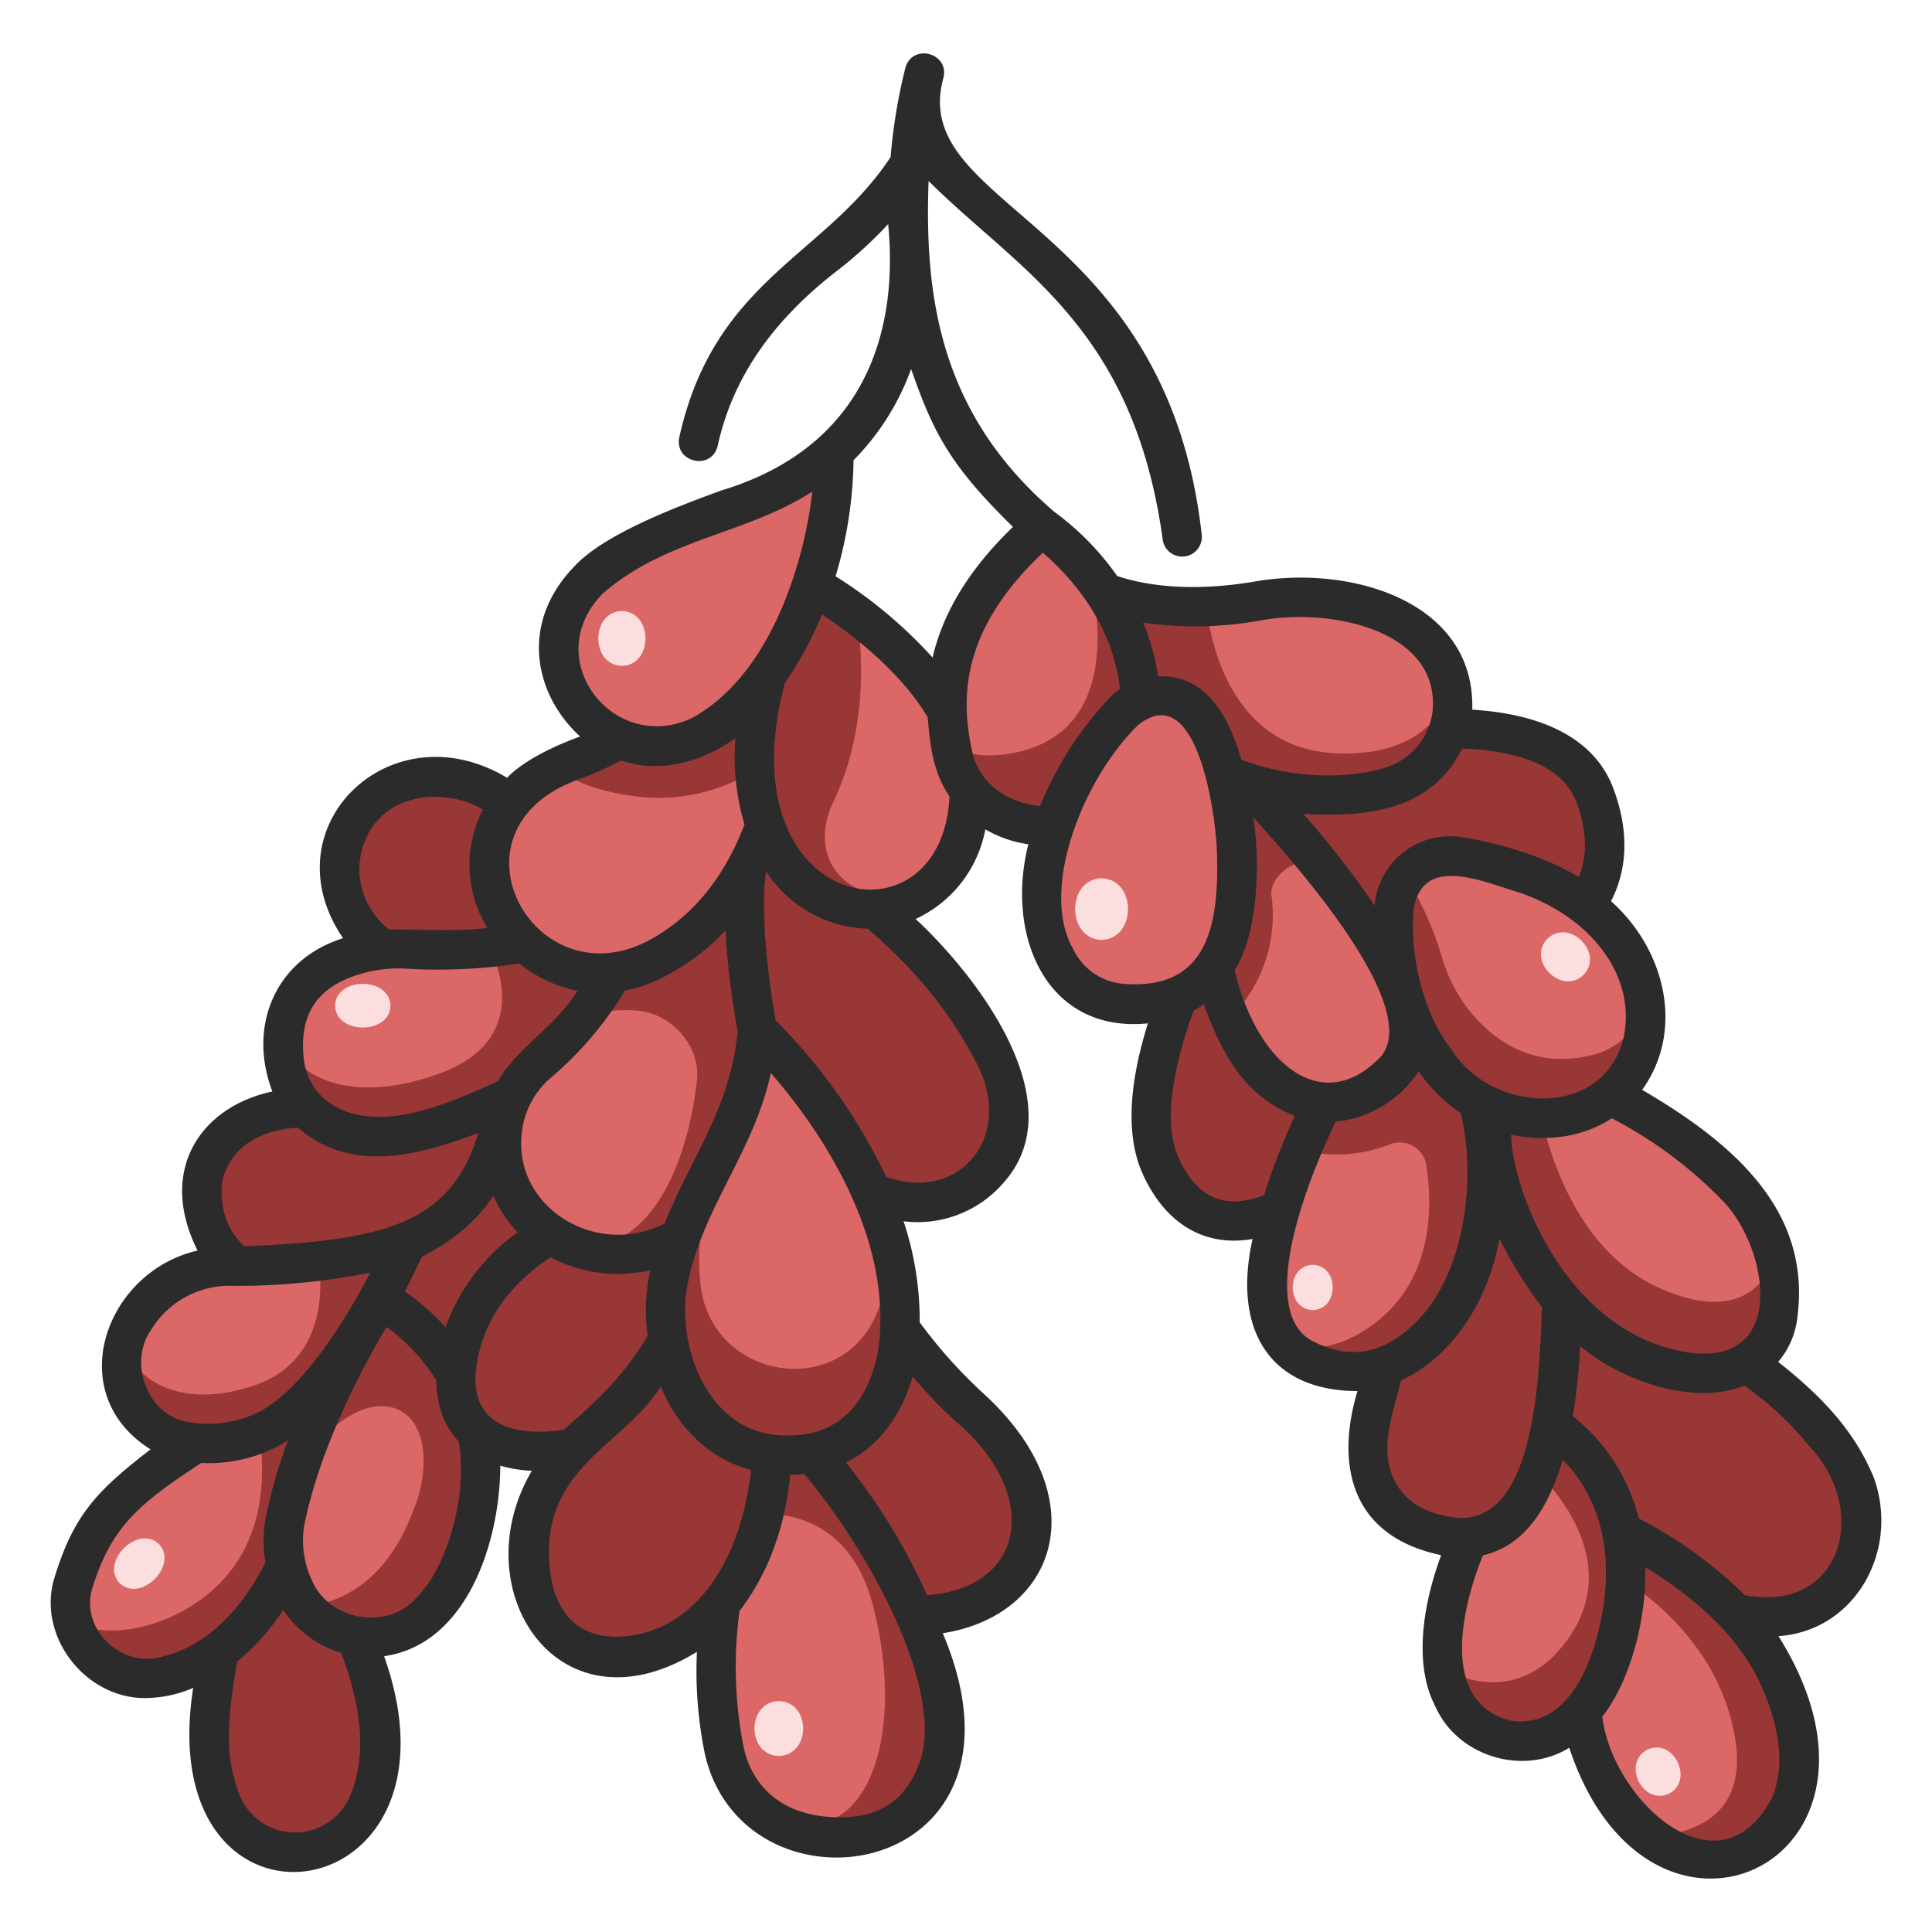 <svg id="icons" height="512" viewBox="0 0 340 340" width="512" xmlns="http://www.w3.org/2000/svg"><path d="m146.741 214.88s9.7 20 23.82 32.745c12.791 11.544 13.392 22.857 7 30.471s-26.284 10.3-34.389-4.682 3.569-58.534 3.569-58.534z" fill="#993636"/><path d="m131.242 266.533c-3.032 11.371-5.577 26.83-2.529 40.8a18.187 18.187 0 0 0 12.452 13.748c21.835 3.458 28.076-13.081 10.223-53.628-7.058-4.653-13.839-5.792-20.146-.92z" fill="#db6767"/><path d="m164.675 311.668c6.524-13.1-8.659-44.459-27.776-61.854a125.4 125.4 0 0 0 -5.656 16.719c5.091-.636 18.01-.532 22.333 15.815 5.427 20.523.439 39.756-12.408 38.721 10.383 3.096 20.322-.74 23.507-9.401z" fill="#993636"/><path d="m47.66 257.917c-.266 1.707-16.1 42.984-8.858 58.874 4.222 11.515 20.548 12.339 25.713 1.215 8.595-17.39-8.107-41.835-16.855-60.089z" fill="#993636"/><path d="m44.792 247.726c-14.292 7.454-33.175 19.124-32.192 36.481 0 0 8.134 24.724 38.167-17 .819-9.373-.885-16.161-5.975-19.481z" fill="#db6767"/><path d="m32.155 283.521c-8.425 4.64-17.769 4.212-19.522.859a13.477 13.477 0 0 0 16.426 10.612c20.834-4.484 26.238-33.212 33.357-54.971a162.182 162.182 0 0 0 -17.623 7.706c1.758 7.744 4.526 26.341-12.638 35.794z" fill="#993636"/><path d="m87.069 194.411-21.068 24.276-.488 19.748 21.556 6.179 14.704-28.943z" fill="#993636"/><path d="m67.243 234.1c-5.331 6.435-9.748 13.621-14.388 23.642-2.158 7.825-6 15.089.834 24.956 6.743 3.819 13.171 2.041 19.544-.7 3.124-3.126 6.54-6.413 8.358-13.835 6.865-28.026-14.348-34.063-14.348-34.063z" fill="#db6767"/><path d="m66.927 228.71a141.528 141.528 0 0 0 -14.068 29.031c.344-.952 2.487-4.5 8.083-8.18 6.457-4.243 12.573-1.911 13.49 5.455a21.245 21.245 0 0 1 -1.458 10.153c-5.034 14.164-14.126 17.073-19.274 17.518a14.714 14.714 0 0 0 21.75 1.247c3.124-3.127 6.06-7.947 7.878-15.369 6.866-28.024-16.401-39.855-16.401-39.855z" fill="#993636"/><path d="m59.78 195.346s-19.8-3.9-24.024 11.544c0 0-2.806 14.309 12.012 18.862 22.206-7.457 43.154-6.984 45.256-34.454z" fill="#993636"/><path d="m94.944 145.328c-23.77-22.638-47 4.692-28.641 20.911a17.9 17.9 0 0 0 11.242 3.578c16.105-.052 23.09-3.09 23.09-3.09z" fill="#993636"/><path d="m86.087 166.738a87.392 87.392 0 0 1 -14.154.3 27.2 27.2 0 0 0 -8.914.881c-5.738 1.566-12.926 5.519-13.144 15.5 0 0 2.9 15.473 20.058 13.072 9.029-1.263 24.946-3.8 36.092-24.624 0-.002-13.302-5.79-19.938-5.129z" fill="#db6767"/><g fill="#993636"><path d="m113.6 170.305-16.38-5.366a84.213 84.213 0 0 1 -11.133 1.8s8.952 15.707-8.677 22.158c-14.461 5.291-24.475 1.439-27.521-5.477-.783 8.428 6.379 19.175 21.637 16.14 8.925-1.86 30.929-8.435 42.074-29.255z"/><path d="m85.011 228a27.557 27.557 0 0 0 -4.071 9.22c-4.981 21.466 18.468 21.076 29.641 13.81 8.917-8.157 9.225-19.748 1.456-29.585-9.08-4.771-19.013-1.932-27.026 6.555z"/><path d="m126.035 230.759c-2.025-10.525-7.846-16.523-16.5-19.146 0 0-16.189 4.108-24.518 16.387.225-.162 10.873-7.713 21.8.71 6.366 4.909 5.627 14.769 3.862 22.243 9.121-6.448 15.356-20.194 15.356-20.194z"/><path d="m125 220.726c.006 1.248-9.987 23.434-20.835 31.054-3.322 2.68-14.115 12.743-10.357 27.774 2.333 9.333 8.7 11.757 14.2 11.964 18.046.036 30.065-19.431 27.554-45.366z"/></g><path d="m100.462 181.427c-4.219 4.807-10.511 8.5-11.711 15.329-5.68 27.254 44.081 44.168 42.854-27.5-8.679.544-19.568.257-31.143 12.171z" fill="#db6767"/><path d="m137.775 173.7a94.482 94.482 0 0 1 -3.347-10.836c-2.264-8.951-3.534-17.535-3.534-17.535l-16.943 12.677a122.862 122.862 0 0 1 -13.494 23.419c3.747-3.759 7.865-3.741 11.092-3.618 6.619.253 11.722 6.3 11.107 12.2-1.2 11.54-6.577 30.232-21.112 29.508a21.622 21.622 0 0 0 21.978-4.632c10.078-9.642 18.578-30.083 14.253-41.183z" fill="#993636"/><path d="m174.916 185.483c16.464 35.736-53.1 45.9-43.074-43.122 16.893 13.988 32.358 22.498 43.074 43.122z" fill="#993636"/><path d="m271.672 221.967c-3.716 11.121-5.5 46.992 29.185 60.627 15.223 6.412 31-3.284 25.612-21.475-7.095-21.342-53.622-39.201-54.797-39.152z" fill="#993636"/><path d="m310.761 296.529c6.712 33.707-20.2 26.7-20.2 26.7-7.642-5.737-14.033-17.117-12.373-32.544l1.339-16.511s27.214 2.169 31.234 22.355z" fill="#db6767"/><path d="m281.883 284.551c-5.21 16.4-19.349 22.586-27.777 9.118-2.488-13.08 9.359-34.551 13.86-39.9 9.227 4.394 16.162 11.72 13.917 30.782z" fill="#db6767"/><path d="m266.005 201.832s-19.267 17.739-25.044 49.821a16.92 16.92 0 0 0 .6 8.666c1.539 4.318 5.394 9.436 14.978 10.27 21.391 1.859 18.086-48.456 18.086-48.456z" fill="#993636"/><path d="m271.771 220.8s6.965 16.353 25.163 18.469c8.643 1 11.125-1.818 14.068-7.536 1.407-2.733 1.407-10.35 1.407-10.35-2.9-14.449-25.468-29.617-42.641-32.528 0 .004-10.584 10.986 2.003 31.945z" fill="#db6767"/><path d="m312.793 231.972a26.176 26.176 0 0 0 -.391-10.583c-2.3 5.811-7.526 10.5-19.262 5.769-16.835-6.787-21.873-27.4-23.373-38.294a28.1 28.1 0 0 0 -7.325-.147s-5.258 13 7.329 33.963c0 0 9.266 16.728 27.464 18.844 8.643 1.005 14.479-3.212 15.558-9.552z" fill="#993636"/><path d="m214.577 132.974c.363 1.072 30.587 38.751 30.587 38.751l33.012-11.509s7.525-7.078 2.452-20.368c-6.267-16.421-37.879-10.648-37.879-10.648z" fill="#993636"/><path d="m247.272 154.026c6.579-5.929 12.8-2.729 21.511-.134 12.022 4.258 19.654 13.165 20.677 22.807 0 0 .115 13.837-16.555 19.093-6.792 2.141-14.529-2.047-20.507-10.167-7.051-9.58-7.007-29.833-5.126-31.599z" fill="#db6767"/><path d="m213.016 162.91s-15.42 27.757-8.719 42.348c9.056 19.716 28.469 3.025 28.469 3.025l6.291-17.082z" fill="#993636"/><path d="m226 236.374c-5.986-7.247-1.815-22.187 3.043-33.981 10.948-12.676 29.6-8.951 27.665 8.665-4.744 24.485-18.79 33.391-30.708 25.316z" fill="#db6767"/><path d="m246.686 173.53-9.514 12.149a153.722 153.722 0 0 0 -8.129 16.715 25.343 25.343 0 0 0 15.449-.977 4.754 4.754 0 0 1 6.533 3.7c1.193 7.945 1.046 21.038-10.363 28.67-5.566 3.723-10.51 3.956-14.657 2.582a10.5 10.5 0 0 0 3.188 2.6c9.484 5.066 16.947 1.345 21.86-3.256 4.136-3.874 7.832-9.17 9.339-14.634 9.094-32.989-13.706-47.549-13.706-47.549z" fill="#993636"/><path d="m237.593 156.493c4.4 6.792 11.464 21.838 5.313 32.058-8.849 10.348-22.06 5.179-27.152-8.718l1.366-32.961c8.38.022 15.118 3.412 20.473 9.621z" fill="#db6767"/><path d="m210.35 134.38s-1.774 27.811 5.405 45.452a25.549 25.549 0 0 0 8-22.263c-.324-2.45 2.44-5.28 4.88-5.678 2.981-.487 5.4.708 8.955 4.607a60.166 60.166 0 0 0 -27.24-22.118z" fill="#993636"/><path d="m212.361 106.722a71.008 71.008 0 0 0 9.023-.969c14.361-2.457 31.7 2.164 34.114 15.44-2.352 16.247-23.243 19.877-35.91 9-7.268-7.557-9.636-15.384-7.227-23.471z" fill="#db6767"/><path d="m244.574 138.466a15.456 15.456 0 0 0 10.926-17.273c-2.009 6.064-7.8 12.04-20.711 11.352-20.881-1.112-22.424-25.823-22.424-25.823h-.006c-16.06.648-23.4-5.214-23.4-5.214 1.714 22.038 26.672 44.598 55.615 36.958z" fill="#993636"/><path d="m180.928 94.972c4.034-3.4 7.571 2.371 10.75 5.658 5.581 8.772 4.3 20.407.788 32.969-10.715 4.656-19.279 4.4-25.079-2.174-1.632-8.633-1.78-21.865 13.541-36.453z" fill="#db6767"/><path d="m195.243 139.938c10.372-12.032 4.254-30.54-3.567-39.307 2.015 8.366 4.744 28.027-12.842 31.779-4.842 1.033-8.57.491-11.446-.985 1.374 13.103 19.904 19.021 27.855 8.513z" fill="#993636"/><path d="m197.836 125.147a8.917 8.917 0 0 1 14.208 2.031c8.6 16.215 10.292 52.638-14.448 49.422-15.086-1.37-18.835-21.617-8.125-40.134a57.245 57.245 0 0 1 8.365-11.319z" fill="#db6767"/><path d="m137.987 131.56c-1.908 13.059-7.151 27.781-20.289 35.915-11.667 7.224-20.432 2.674-25.161-1.437-9.9-9.157-8.793-23.947 5.259-30.892z" fill="#db6767"/><path d="m138.242 105.451s-17.2 20.935-37.267 28.341a33.6 33.6 0 0 0 -3.176 1.361c2.618 2.01 6.648 3.913 12.849 4.817a31.956 31.956 0 0 0 27.338-8.41 100.175 100.175 0 0 0 .256-26.109z" fill="#993636"/><path d="m133.311 181.3s17.719 16.454 23.381 38.021c0 0 4.891 37.055-20.786 33.476-25.953-3.618-13.285-41.654-9.612-49.091 3.276-6.629 6.325-13.652 7.017-22.406z" fill="#db6767"/><path d="m56.037 221.939a124.891 124.891 0 0 1 -15.077.886c-10.628.2-16.763 6.1-19.186 13.732 0 0 2.158 15.7 10.458 14.469 34.609-5.143 23.805-29.087 23.805-29.087z" fill="#db6767"/><path d="m44.985 243.73c-12.106 4.247-20.917-.052-23.208-7.172-1.86 7.62 2.863 15.894 11.154 17.185a31.434 31.434 0 0 0 15.136-1.863c13.779-5.854 23.462-33.193 23.462-33.193a75.831 75.831 0 0 1 -15.492 3.25s3.332 16.747-11.052 21.793z" fill="#993636"/><path d="m158.265 235.679a48.748 48.748 0 0 0 -1.583-16.352 32.158 32.158 0 0 1 -2.709 12.565c-6.816 14.4-28.256 10.666-30.586-5.092-1.611-10.892 2.907-23.091 2.907-23.091-3.674 7.438-7.633 14.385-8.876 22.726-4.167 34.207 38.054 41.03 40.847 9.244z" fill="#993636"/><path d="m68.727 176.987c-.141 5.12-9.619 5.119-9.76 0 .142-5.12 9.62-5.118 9.76 0z" fill="#fcdede"/><path d="m141.35 304.191c-.151 6.44-8.426 6.439-8.576 0 .151-6.44 8.426-6.438 8.576 0z" fill="#fcdede"/><path d="m27.967 271.724c3.52 3.72-3.183 10.421-6.9 6.9-3.521-3.724 3.182-10.424 6.9-6.9z" fill="#fcdede"/><path d="m273.565 197.593c9.983-.735 17.268-11.183 15.891-20.894a12.535 12.535 0 0 1 -9.706 9.066c-10.507 2.452-17.472-3.2-21.39-8.186a28.012 28.012 0 0 1 -4.7-9.444 59.909 59.909 0 0 0 -6.388-14.106c-7.181 5.808-2.379 25.027 4.754 34.512 5.981 8.12 14.44 9.612 21.539 9.052z" fill="#993636"/><path d="m198.52 159.984c-.166 7.221-9.155 7.22-9.321 0 .167-7.22 9.156-7.219 9.321 0z" fill="#fcdede"/><path d="m234.545 226.566c-.125 5.3-6.93 5.3-7.054 0 .124-5.297 6.93-5.296 7.054 0z" fill="#fcdede"/><path d="m278.33 165.554c4.176 4.313-1.359 9.847-5.671 5.671-4.176-4.313 1.359-9.847 5.671-5.671z" fill="#fcdede"/><path d="m271.308 249.745a44.207 44.207 0 0 0 -3.342 4.023l1.029 3.8s19.305 16.067 5.815 32.332c-9.211 11.106-20.68 3.789-20.7 3.764 1.363 11.661 14.94 17.279 23.314 8.517 3.629-3.875 7.015-10 8.273-19.643 3.173-24.329-14.389-32.793-14.389-32.793z" fill="#993636"/><path d="m313.16 295.346c-8.308-18.833-33.06-28.146-33.06-28.146l-.565 6.976c8.971 4.673 22.53 14.319 25.686 30.959 2.588 13.645-6.076 17.468-14.646 18.088 16.372 12.316 33.356-4.979 22.585-27.877z" fill="#993636"/><path d="m295.264 310.139c2.346 5.253-4.33 8.424-6.919 3.287-2.345-5.253 4.329-8.426 6.919-3.287z" fill="#fcdede"/><path d="m141.468 109.5 9.317-1.282c7.5 5.623 16.681 14.4 18.991 24.858 2.669 12.088-1.781 20.875-8.535 24.733-5.736 2.517-15.578 1.647-19.128-9.262z" fill="#db6767"/><path d="m161.24 157.807c-13.338 1.33-18.787-7.113-14.8-16.254 6.428-13.088 5.313-27.1 4.343-33.334a84.2 84.2 0 0 0 -10.392-6.716s-7.769 20.244-7.644 31.811 4.778 23.65 16.722 26.278a16.479 16.479 0 0 0 11.771-1.785z" fill="#993636"/><path d="m144.3 81.407a1.512 1.512 0 0 1 2.4 1.269c.233 7.259-5.017 37.41-23.448 46.831-17.484 8.295-33.433-13.7-19.743-27.373 12.364-11.074 31.079-12.452 40.791-20.727z" fill="#db6767"/><path d="m113.6 112.36c-.148 6.441-8.167 6.44-8.315 0 .15-6.44 8.168-6.439 8.315 0z" fill="#fcdede"/><path d="m25.868 298.823a21.473 21.473 0 0 0 8.127-1.787c-7.431 47.772 49.8 40.026 33.6-5.574 14.552-2.059 20.395-20.037 20.449-33.524a24.136 24.136 0 0 0 5.554.9c-12.261 20.766 4.547 46.94 29.05 31.857a72.567 72.567 0 0 0 1.4 17.99c6.937 30.4 60.318 22.355 41.864-21.265 20.122-3.132 27.364-23.909 6.964-42.367a86.341 86.341 0 0 1 -11.022-12.343 55.334 55.334 0 0 0 -2.839-17.783 19.968 19.968 0 0 0 17.473-6.651c12.766-14-4.412-36.392-15.347-46.551a21.754 21.754 0 0 0 12.259-15.769 20.779 20.779 0 0 0 7.572 2.618c-4.082 16.114 3.182 33.3 21.037 31.523-3.512 11.253-3.809 20.19-.863 26.6 4.04 8.841 11 12.787 19.288 11.343-3.604 16.134 3.156 26.76 18.466 26.76-3.587 11.814-2.088 25.366 14.722 28.884-3.117 8.386-4.977 19.067-1.01 26.651 3.89 8.762 15.437 12.281 23.55 7.239 14.083 42.567 61.852 20.289 36.819-19.641 13.588-.935 21.379-15.147 16.778-27.9-3.383-8.24-9.182-14.318-16.825-20.365a14.555 14.555 0 0 0 3.276-7.113c2.876-19.062-10.632-31.074-27.223-40.761 7.519-10.422 4.119-24.657-5.476-33.2 2.089-4 3.882-10.742.356-19.979-3.133-8.209-11.674-12.913-24.772-13.725.537-19.026-21.3-25.523-38.287-22.55-11.512 1.955-19.442.6-24.192-.965a48.6 48.6 0 0 0 -11.078-11.308c-19.854-17-22.9-37.3-22.12-58.209 15.822 15.749 36.023 25.642 41.182 62.979a3.462 3.462 0 1 0 6.878-.791c-6.26-55.735-51.77-57.308-45.463-80.3 1.143-4.386-5.393-6.219-6.675-1.839a98.036 98.036 0 0 0 -2.612 15.736c-11.57 17.558-30.978 21.461-37.187 49.324-.9 4.431 5.694 5.939 6.763 1.483 2.585-11.779 9.448-21.847 20.983-30.778a73.161 73.161 0 0 0 9.016-8.242c1.863 19.107-4.178 39.285-29.406 46.9-6.039 2.243-20.237 7.275-25.83 13.356-9.725 10.059-7.021 22.576 1.026 29.928-4.847 1.742-10.132 4.385-12.855 7.263-20.57-12.333-42.167 8.746-28.862 28.234-11.937 3.723-16.835 15.478-12.447 26.973-12.481 2.646-20.306 13.763-13.157 27.993-16.216 3.7-23.976 25.136-8.279 34.99-9.695 7.461-13.654 11.751-17.042 23.016-2.801 10.272 5.91 21.028 16.417 20.74zm35.507 17.725a10.5 10.5 0 0 1 -19.322-.949 28.626 28.626 0 0 1 -1.362-5c-.785-3.914-.42-10.2 1.053-18.2a40.326 40.326 0 0 0 8.116-9.1 18.361 18.361 0 0 0 10.183 7.571c3.95 10.417 4.406 19.056 1.332 25.678zm18.591-48.807c-1.458 5.955-3.8 10.581-6.964 13.746-5.1 5.419-14.965 3.607-18.008-3.14a16.676 16.676 0 0 1 -1.517-9.545c2.752-14.375 10.906-29.18 14.549-35.287a33.543 33.543 0 0 1 8.763 9.41c.069 5.336 1.957 8.663 3.963 10.765a35.77 35.77 0 0 1 -.786 14.051zm-8.736-40.441c1.391-2.673 2.4-4.84 2.972-6.1 6.036-3.123 9.965-6.7 12.631-10.783a21.242 21.242 0 0 0 4.267 6.445 35.286 35.286 0 0 0 -12.7 16.7 40.821 40.821 0 0 0 -7.17-6.262zm13.081 10.706c1.539-6.556 5.771-12.185 12.57-16.754a25.386 25.386 0 0 0 17.556 2.283 32.456 32.456 0 0 0 -.454 11.548c-4.23 7.031-8.73 11.3-14.809 16.554-10.99 1.54-17.674-2.358-14.863-13.631zm32.659-22.706c-12.454 6.441-28.031-3.554-24.839-17.794a14.993 14.993 0 0 1 5.172-8.153 62.371 62.371 0 0 0 12.682-15.034c6.121-1.1 13.191-5.681 17.671-10.569a144.676 144.676 0 0 0 2.16 17.711c-1.228 13.42-8.222 22.307-12.846 33.839zm18.683-26.472c7.4 8.5 20.763 26.826 19.155 46.663-.04.7-1.148 17.116-15.84 17.116-13.95.55-19.781-14.991-18.126-25.662 2.265-13.78 11.803-23.991 14.811-38.116zm-27.516 99.229c-5.866-.221-9.454-3.276-10.97-9.343-3.683-20.03 12.195-23.66 19.135-34.745 2.733 6.974 8.523 12.874 15.892 14.7-1.914 16.904-10.58 29.307-24.057 29.389zm53.289 23.131c-2.362 5.635-6.594 8.456-12.939 8.622-15.2.3-17.351-10.977-17.648-12.5a72.38 72.38 0 0 1 -.692-23.813c4-5.2 7.84-12.921 8.921-23.963.86 0 1.685-.053 2.486-.132 13.246 15.967 25.26 40.228 19.872 51.787zm-.816-68.929a83.684 83.684 0 0 0 7.632 7.936c14.894 12.544 12.5 29.218-5.086 30.545a108.842 108.842 0 0 0 -14.276-23.367c6.567-3.211 10.108-9.479 11.73-15.113zm11.2-55.239c6.877 12.9-2.974 24.756-15.857 20.077a99.512 99.512 0 0 0 -19.444-27.515c-.686-3.83-2.9-17.329-1.712-26.009l.078-.149a22.072 22.072 0 0 0 17.842 10.012c8.713 7.577 14.462 14.679 19.097 23.585zm50.623 23.323c-6.972 2.6-11.754.523-14.993-6.531-2.528-5.453-1.566-14.518 2.645-25.981a17.448 17.448 0 0 0 1.773-1.1c3.7 10.325 8.089 16.523 16.01 19.645a123.787 123.787 0 0 0 -5.431 13.968zm-1.867-66.535c2.722 3.266 30.21 32.226 22.572 41.992-10.2 10.9-21.882 1.7-25.863-15.038 3.719-5.798 4.717-17.273 3.295-26.953zm10.254 92.1c-6.987-3.732-5.4-18.084 4.209-38.516a19.735 19.735 0 0 0 14.614-8.851 29.18 29.18 0 0 0 7.434 7.38c2.692 11.106 1.008 28.509-8.4 37.258-5.604 5.261-11.447 6.154-17.853 2.733zm14 23.245c-1.813-5.12.5-11.139 1.744-16.232 9.474-4.39 15.448-14.541 17.315-24.921a75.6 75.6 0 0 0 7.458 12c-.445 18.391-2.8 37.441-14.5 37.132-6.278-.538-10.321-3.224-12.013-7.975zm21.321 43.707c-12.871-2.921-8.982-19.774-5.176-29.131 7.818-1.9 11.62-8.848 14.063-16.828 4.378 4.443 8.912 12.3 7.231 25.189-1.417 9.762-5.859 21.988-16.114 20.774zm45.671 13.573c-9.31 17.664-28.031.439-29.845-14.322 4.948-6.245 7.839-17.311 7.558-26.3 7.171 4.325 16.23 11.335 20.463 20.931 3.438 7.784 4.068 14.595 1.828 19.695zm6.588-61.933c10.821 11.426 5.591 29.419-11.33 26.225a76.19 76.19 0 0 0 -18.683-13.491 33.133 33.133 0 0 0 -11.6-18.013 107.372 107.372 0 0 0 1.3-12.362c6.375 5.553 19.409 10.789 28.873 6.988a55.277 55.277 0 0 1 11.44 10.653zm-15.318-43.26c7.948 7.983 11.721 28.835-5.448 26.845-21.675-2.9-31.512-28.348-31.7-38.4 6.106 1.268 12.571.53 17.692-2.889a75.261 75.261 0 0 1 19.456 14.444zm-17.421-28.349c-3.673 14.039-22.972 13.1-30.178 1.923-5.376-7-7.42-17.2-6.675-24.925 1.65-9.517 11.971-4.789 18.819-2.733 13.048 4.622 20.464 15.204 18.034 25.735zm-28.338-51.166c8 .3 17.362 2.261 20.071 9.358 2.306 6.042 1.624 10.454.452 13.287-5.885-3.663-14.834-6.238-21.022-7.1a13.315 13.315 0 0 0 -14.919 12.088 167.283 167.283 0 0 0 -12.527-16.127c12.394.692 22.745-1.092 27.945-11.506zm-35.359-22.56c12.451-2.271 31.923 1.9 30.088 16.458a11.886 11.886 0 0 1 -8.478 9.529c-5.753 1.738-15.294 2.22-25.128-1.455-2.059-7.269-6.078-15.08-14.638-14.657a38.663 38.663 0 0 0 -2.643-9.483 63.659 63.659 0 0 0 20.799-.392zm-7.889 39.11c.805 15.16-1.819 25.886-16.166 24.877a10.791 10.791 0 0 1 -9.058-6.152c-6.01-10.535 1.839-30.085 11.469-39.438 9.762-7.671 13.146 12.816 13.755 20.713zm-30.555-50.992c3.975 3.376 12.3 11.821 13.572 23.986a12.4 12.4 0 0 0 -1.74 1.464 61.34 61.34 0 0 0 -12.3 19.093c-5.149-.343-10.657-3.692-11.921-9.368-2.031-9.127-2.368-21.271 12.389-35.175zm-33.313-16.283a44.275 44.275 0 0 0 10.135-16.059c3.881 11.108 6.776 16.9 17.928 27.788-8.486 8.154-12.522 15.967-14.148 22.992a80.655 80.655 0 0 0 -17.077-14.3 74.231 74.231 0 0 0 3.162-20.421zm13.045 45.2c.443 5.164.979 9.789 3.838 13.938-1.2 27.274-39.757 20.536-28.971-19.954a64.372 64.372 0 0 0 6.542-12.058c5.439 3.628 13.832 10.098 18.591 18.081zm-57.3-21.623c11.107-9.807 25.433-10.551 36.981-18.065-.9 9.054-5.938 31.5-21.169 39.86-13.752 6.467-26.888-10.301-15.807-21.788zm-3.783 32.455a61.594 61.594 0 0 0 7.165-3.213c6.594 2.376 14.4.275 20.1-3.953a41.179 41.179 0 0 0 1.588 15.223c-3.315 8.722-8.409 15.262-15.15 19.436-21.226 13.452-39.291-18.625-13.698-27.486zm-37.429 9.818c3.9-7.587 13.968-8.085 20.258-4.387a21.158 21.158 0 0 0 .761 20.819c-4.858.685-11.585.273-17.26.291a13.315 13.315 0 0 1 -3.754-16.716zm-.814 24.4a23.674 23.674 0 0 1 7.778-.765 94.685 94.685 0 0 0 19.67-.924 24.2 24.2 0 0 0 10.264 4.813c-4 6.41-10.4 9.77-14.04 15.923-9.394 4.26-18.035 7.75-25.9 5.589-8.34-2.684-8.3-9.857-8.345-10.974-.372-7.142 3.085-11.612 10.578-13.656zm-24.794 36.4c1.6-5.621 6.075-8.712 13.288-9.211 9.15 7.937 20.6 5.173 31.772.943-4.883 15.961-16.265 18.9-41.177 19.956-4.837-4.312-4.022-10.769-3.878-11.681zm-12.627 26.52a16.141 16.141 0 0 1 14.454-7.882 118.714 118.714 0 0 0 24.215-2.335c-4.658 8.952-12.626 21.6-20.528 24.954a20.2 20.2 0 0 1 -11.182 1.415c-7.283-.902-11.009-10.192-6.959-16.152zm-10.325 45.53c3.353-10.894 8-14.893 19.257-22.252a25.924 25.924 0 0 0 15.241-3.964 89.182 89.182 0 0 0 -3.992 13.964 22.3 22.3 0 0 0 .046 7.539c-4.832 9.313-11.032 14.906-18.458 16.632-6.984 1.86-14.039-4.865-12.094-11.919z" fill="#2b2b2b"/></svg>